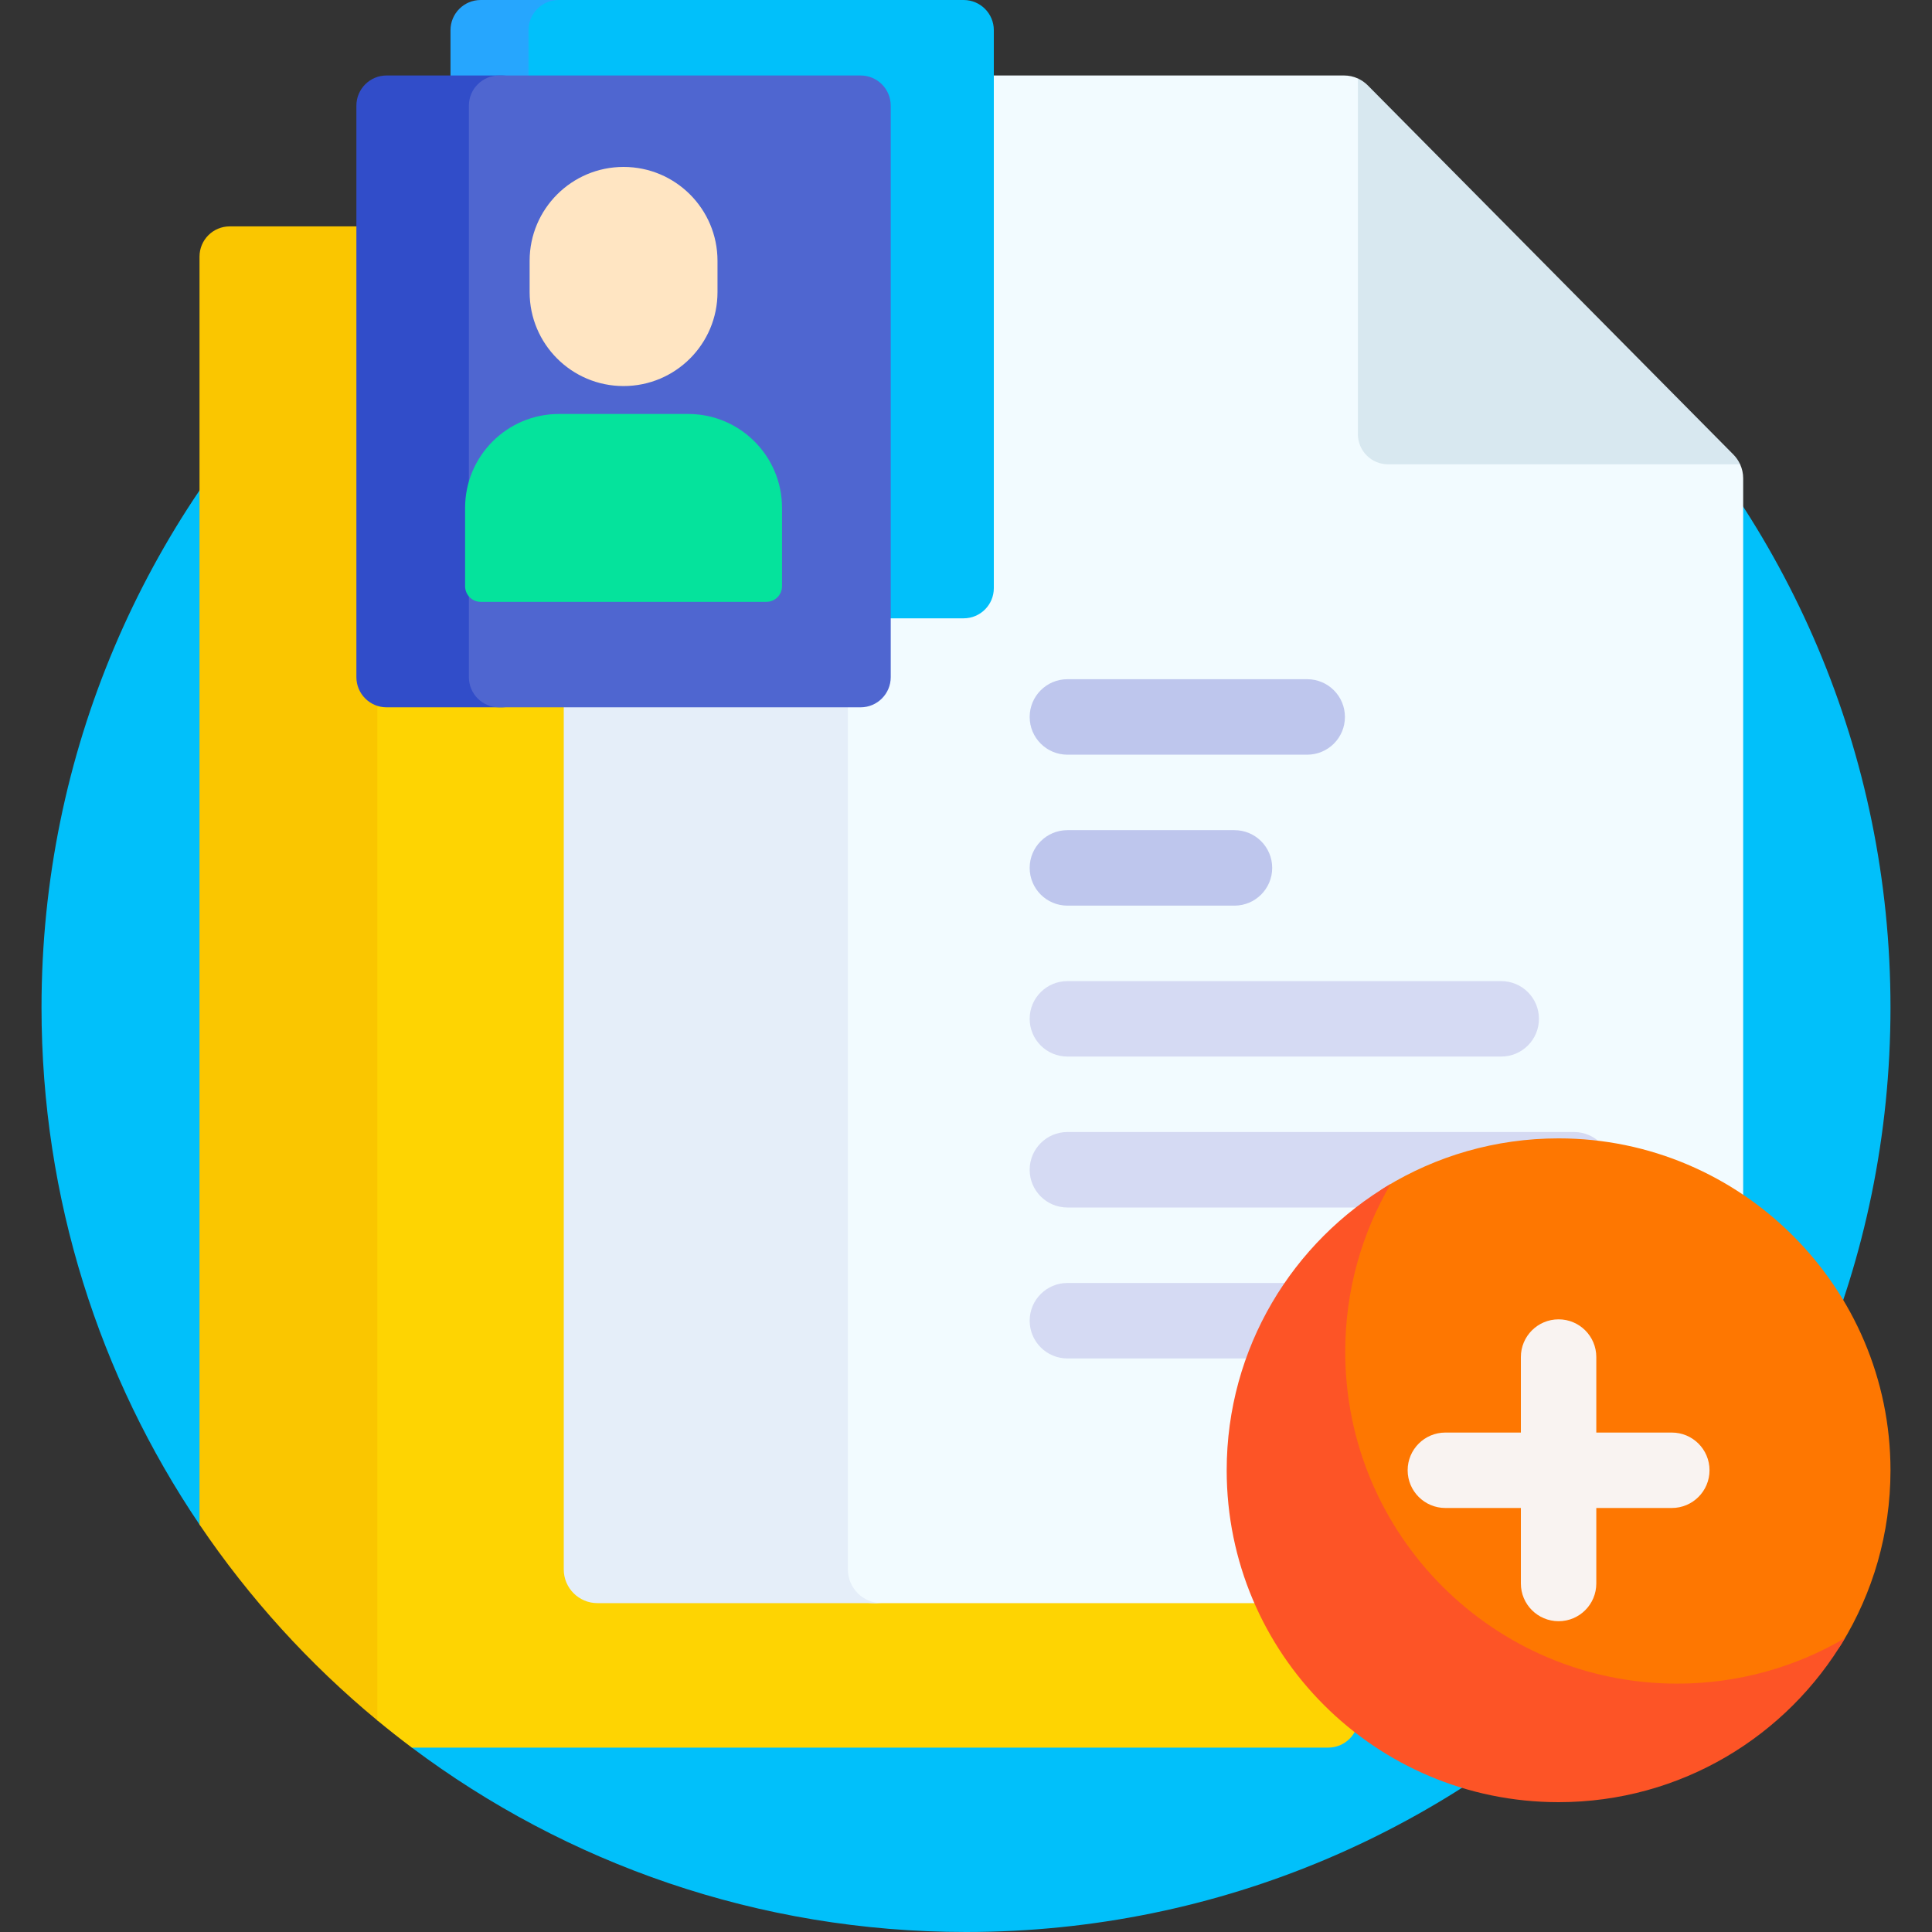 <svg width="45" height="45" viewBox="0 0 45 45" fill="none" xmlns="http://www.w3.org/2000/svg">
<rect x="0" y="0" width="45" height="45" fill="#333333" stroke="none"/>
<path d="M44.033 23.467C44.033 35.359 34.392 45 22.5 45C17.658 45 13.19 43.402 9.593 40.705C9.488 40.626 9.818 39.862 9.715 39.781C8.095 38.519 6.66 37.031 5.457 35.363C5.33 35.186 4.769 35.691 4.647 35.51C2.324 32.073 0.967 27.928 0.967 23.467C0.967 11.574 10.607 1.934 22.5 1.934C34.392 1.934 44.033 11.574 44.033 23.467Z" fill="#01C0FA"/>
<path d="M9.55 5.273H5.35C4.962 5.273 4.647 5.588 4.647 5.977V35.51C5.805 37.223 7.203 38.761 8.793 40.075C8.88 40.146 10.253 39.953 10.253 39.579V5.977C10.253 5.588 9.938 5.273 9.55 5.273Z" fill="#FAC600"/>
<path d="M30.938 5.273H10.976C10.213 5.758 9.483 6.289 8.789 6.862V40.002C8.789 40.026 8.79 40.051 8.793 40.075C9.054 40.291 9.321 40.501 9.593 40.705H30.938C31.326 40.705 31.641 40.39 31.641 40.002V5.977C31.641 5.588 31.326 5.273 30.938 5.273Z" fill="#FED402"/>
<path d="M19.121 3.001V36.097C19.121 36.783 19.677 37.34 20.364 37.34H39.817C40.25 37.34 40.602 36.988 40.602 36.555V11.14C40.602 11.027 40.577 10.916 40.531 10.815C40.493 10.73 39.436 10.523 39.369 10.456L32.129 3.042C32.062 2.975 31.713 1.867 31.628 1.828C31.527 1.782 31.416 1.758 31.303 1.758H20.364C19.677 1.758 19.121 2.314 19.121 3.001Z" fill="#F2FBFF"/>
<path d="M19.749 36.555V2.543C19.749 2.109 20.1 1.758 20.534 1.758H13.916C13.482 1.758 13.131 2.109 13.131 2.543V36.555C13.131 36.988 13.482 37.34 13.916 37.34H20.534C20.1 37.34 19.749 36.988 19.749 36.555Z" fill="#E5EEF9"/>
<path d="M32.331 10.815H40.531C40.492 10.73 40.439 10.652 40.372 10.585L31.858 1.988C31.791 1.921 31.713 1.867 31.628 1.828V10.112C31.628 10.5 31.943 10.815 32.331 10.815Z" fill="#D8E8F0"/>
<path d="M30.447 17.578H24.862C24.377 17.578 23.983 17.185 23.983 16.699C23.983 16.214 24.377 15.82 24.862 15.82H30.447C30.933 15.82 31.326 16.214 31.326 16.699C31.326 17.185 30.933 17.578 30.447 17.578Z" fill="#BEC6ED"/>
<path d="M28.753 21.094H24.862C24.377 21.094 23.983 20.7 23.983 20.215C23.983 19.729 24.377 19.336 24.862 19.336H28.753C29.238 19.336 29.632 19.729 29.632 20.215C29.632 20.7 29.238 21.094 28.753 21.094Z" fill="#BEC6ED"/>
<path d="M34.966 24.609H24.862C24.377 24.609 23.983 24.216 23.983 23.73C23.983 23.245 24.377 22.852 24.862 22.852H34.966C35.452 22.852 35.845 23.245 35.845 23.73C35.845 24.216 35.452 24.609 34.966 24.609Z" fill="#D5DAF3"/>
<path d="M34.966 31.641H24.862C24.377 31.641 23.983 31.247 23.983 30.762C23.983 30.276 24.377 29.883 24.862 29.883H34.966C35.452 29.883 35.845 30.276 35.845 30.762C35.845 31.247 35.452 31.641 34.966 31.641Z" fill="#D5DAF3"/>
<path d="M36.661 28.125H24.862C24.377 28.125 23.983 27.732 23.983 27.246C23.983 26.761 24.377 26.367 24.862 26.367H36.661C37.146 26.367 37.54 26.761 37.54 27.246C37.54 27.732 37.146 28.125 36.661 28.125Z" fill="#D5DAF3"/>
<path d="M13.047 14.402H11.196C10.807 14.402 10.493 14.088 10.493 13.699V0.703C10.493 0.315 10.807 0 11.196 0H13.047C13.435 0 13.75 0.315 13.75 0.703V13.699C13.75 14.088 13.435 14.402 13.047 14.402Z" fill="#26A6FE"/>
<path d="M22.445 14.402H13.013C12.625 14.402 12.31 14.088 12.31 13.699V0.703C12.31 0.315 12.625 0 13.013 0H22.445C22.833 0 23.148 0.315 23.148 0.703V13.699C23.148 14.088 22.833 14.402 22.445 14.402Z" fill="#01C0FA"/>
<path d="M11.696 16.475H9.004C8.616 16.475 8.301 16.16 8.301 15.772V2.461C8.301 2.073 8.616 1.758 9.004 1.758H11.696C12.084 1.758 12.399 2.073 12.399 2.461V15.772C12.399 16.16 12.084 16.475 11.696 16.475Z" fill="#314DC9"/>
<path d="M20.044 16.475H11.624C11.236 16.475 10.921 16.16 10.921 15.772V2.461C10.921 2.073 11.236 1.758 11.624 1.758H20.044C20.433 1.758 20.747 2.073 20.747 2.461V15.772C20.747 16.16 20.433 16.475 20.044 16.475Z" fill="#4F66D0"/>
<path d="M14.524 8.992C15.732 8.992 16.712 8.013 16.712 6.804V6.075C16.712 4.867 15.732 3.888 14.524 3.888C13.316 3.888 12.336 4.867 12.336 6.075V6.804C12.336 8.013 13.316 8.992 14.524 8.992Z" fill="#FFE5C2"/>
<path d="M11.197 14.018H17.851C18.052 14.018 18.215 13.855 18.215 13.653V11.83C18.215 10.622 17.236 9.642 16.028 9.642H13.02C11.812 9.642 10.833 10.622 10.833 11.83V13.653C10.833 13.855 10.996 14.018 11.197 14.018Z" fill="#05E39C"/>
<path d="M44.033 34.246C44.033 35.722 43.619 37.102 42.901 38.276C42.796 38.447 42.652 38.592 42.48 38.696C41.307 39.415 39.927 39.829 38.45 39.829C34.195 39.829 30.719 36.353 30.719 32.098C30.719 30.622 31.133 29.242 31.851 28.069C31.956 27.897 32.101 27.752 32.274 27.646C33.447 26.929 34.826 26.515 36.303 26.515C40.558 26.515 44.033 29.99 44.033 34.246Z" fill="#FE7701"/>
<path d="M42.973 38.155C41.63 40.441 39.146 41.976 36.303 41.976C32.033 41.976 28.572 38.515 28.572 34.246C28.572 31.402 30.107 28.918 32.393 27.575C31.719 28.722 31.333 30.058 31.333 31.485C31.333 35.754 34.794 39.215 39.064 39.215C40.49 39.215 41.826 38.829 42.973 38.155Z" fill="#FD5426"/>
<path d="M38.939 33.367H37.181V31.609C37.181 31.123 36.788 30.73 36.303 30.73C35.817 30.73 35.424 31.123 35.424 31.609V33.367H33.666C33.181 33.367 32.787 33.76 32.787 34.245C32.787 34.731 33.181 35.124 33.666 35.124H35.424V36.882C35.424 37.368 35.817 37.761 36.303 37.761C36.788 37.761 37.181 37.368 37.181 36.882V35.124H38.939C39.425 35.124 39.818 34.731 39.818 34.245C39.818 33.76 39.425 33.367 38.939 33.367Z" fill="#F9F3F1"/>
</svg>
